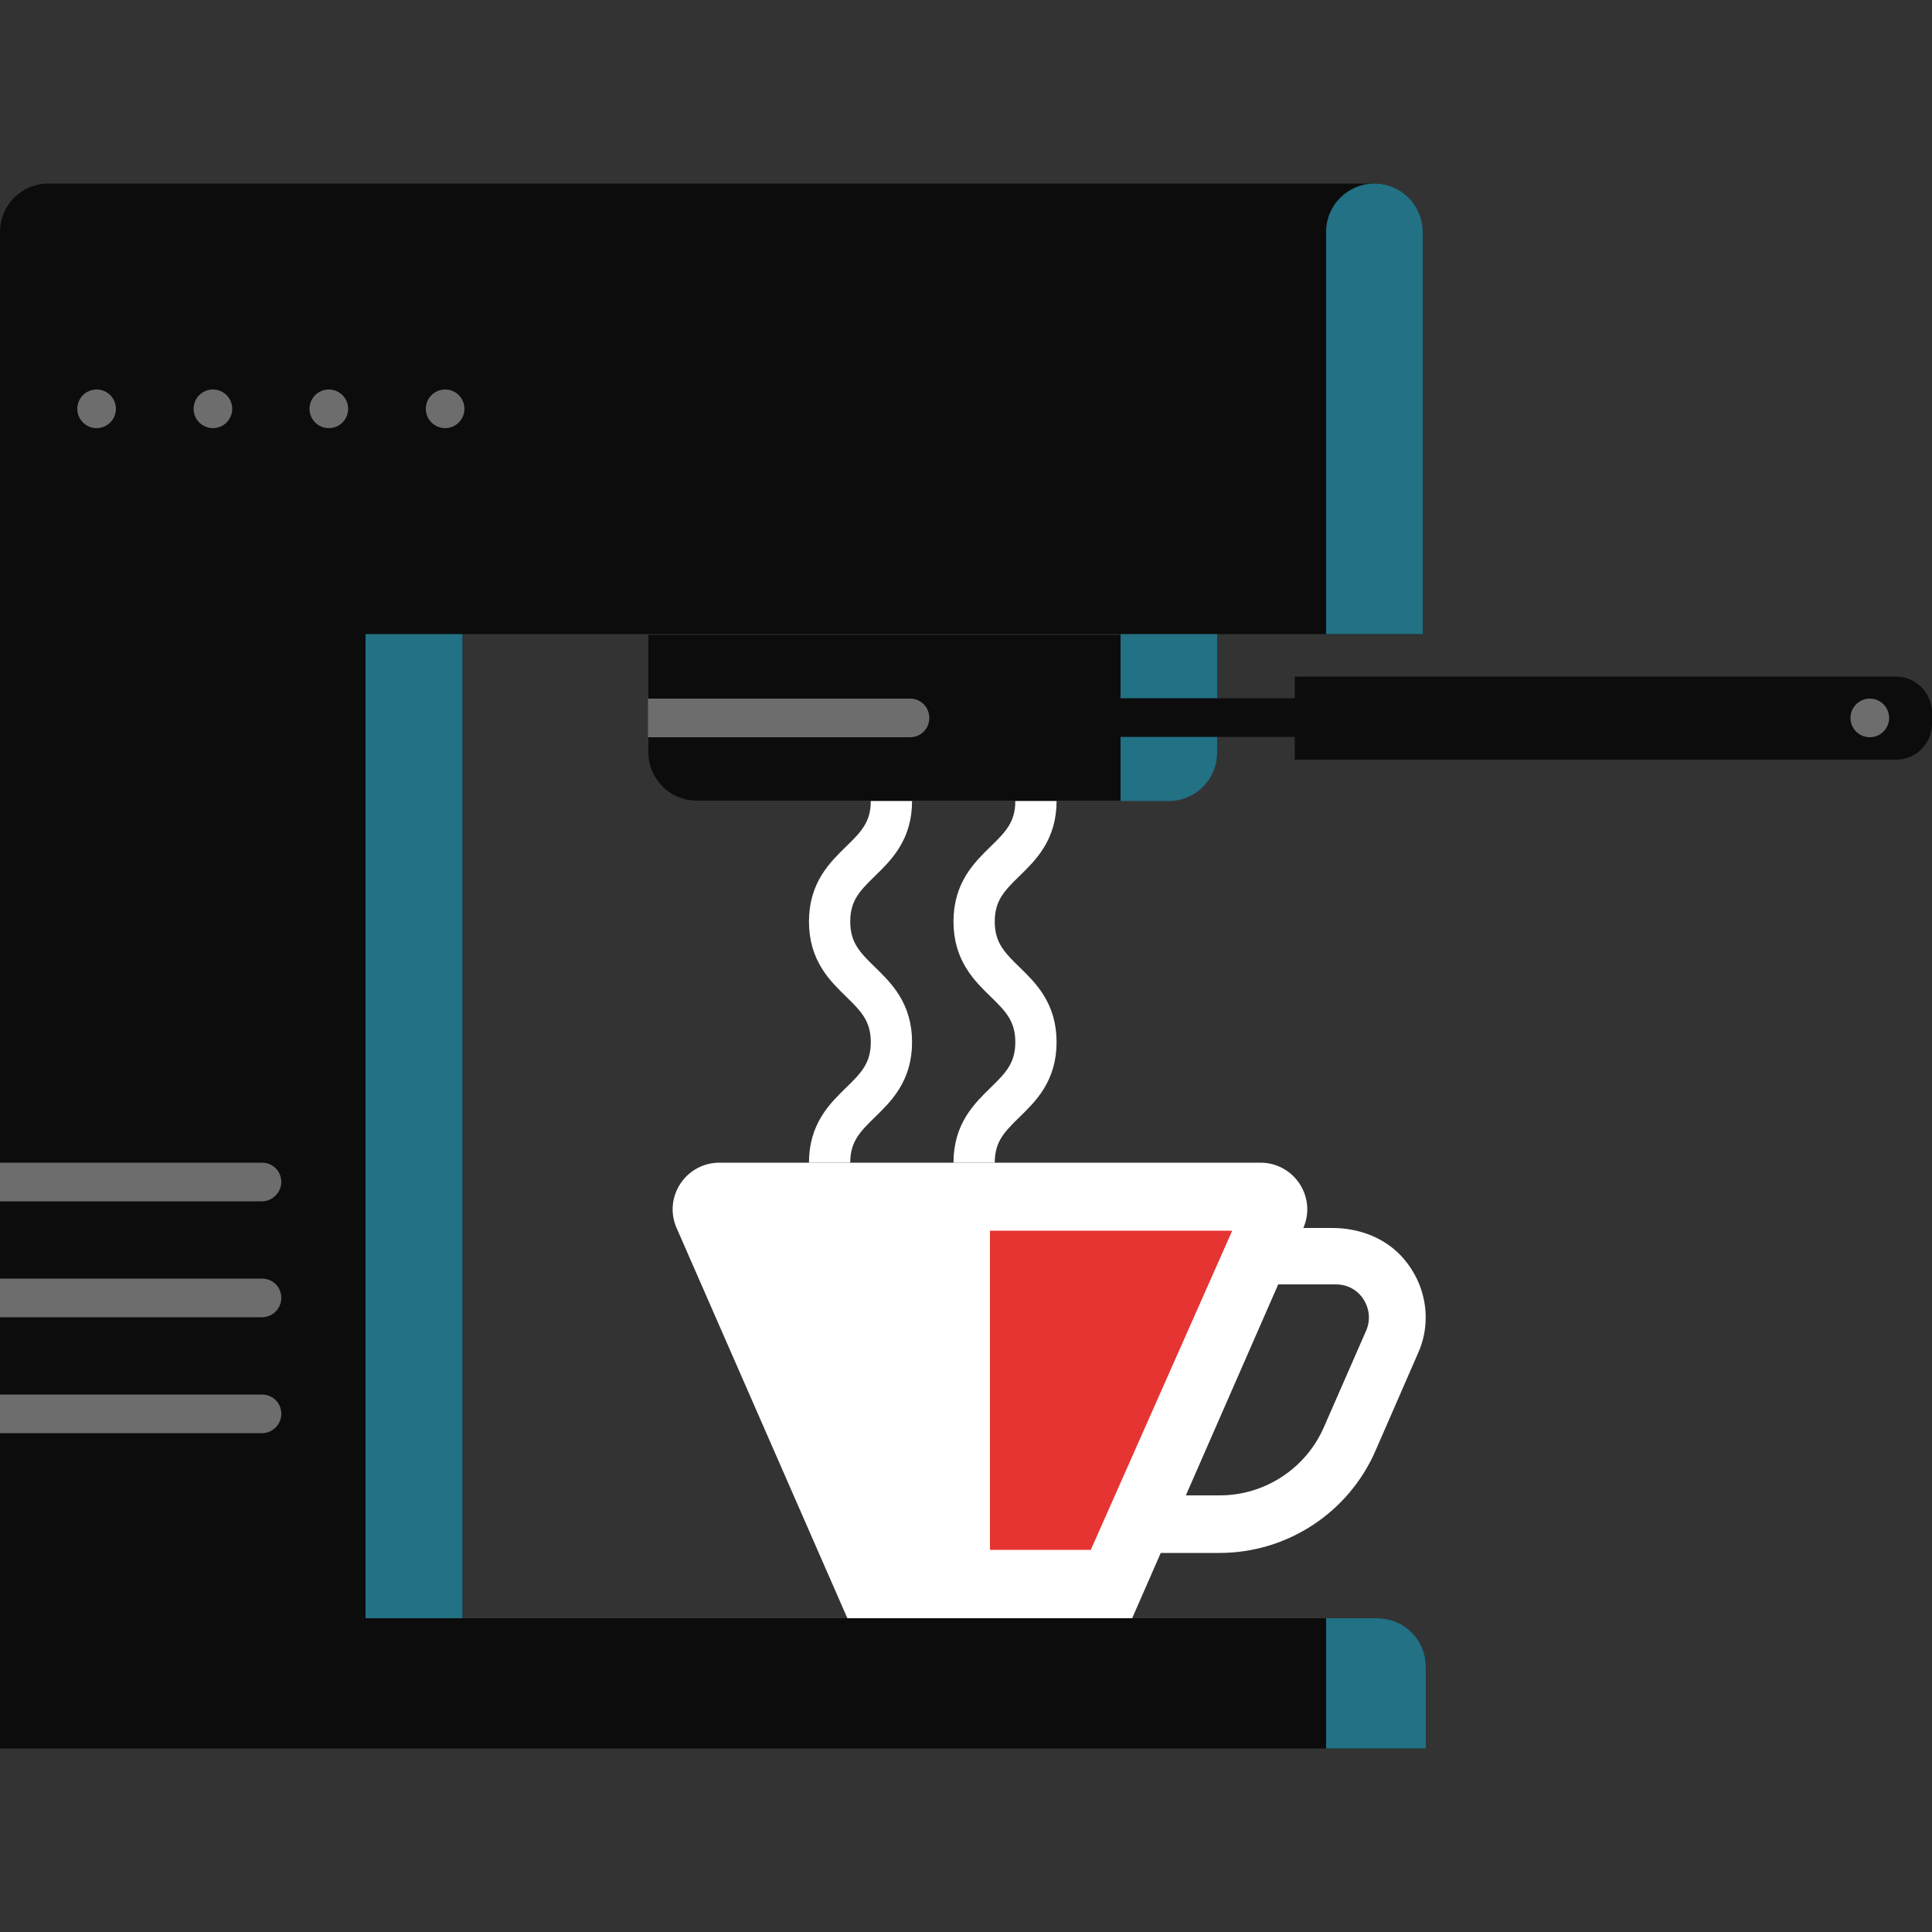 <?xml version="1.0" encoding="utf-8"?>
<!-- Generator: Adobe Illustrator 24.2.3, SVG Export Plug-In . SVG Version: 6.00 Build 0)  -->
<svg version="1.1" id="Capa_1" xmlns="http://www.w3.org/2000/svg" xmlns:xlink="http://www.w3.org/1999/xlink" x="0px" y="0px"
	 viewBox="0 0 50 50" style="enable-background:new 0 0 50 50;" xml:space="preserve">
<rect x="0" y="0" width="50" height="50" fill="#333333" stroke="none"/>
<style type="text/css">
	.st0{fill:#0C0C0C;}
	.st1{fill:#227184;}
	.st2{fill:#FFFFFF;}
	.st3{fill:#E63432;}
	.st4{fill:#6D6D6D;}
	.st5{fill:none;stroke:#FFFFFF;stroke-width:1.068;stroke-miterlimit:10;}
</style>
<g>
	<path class="st0" d="M36.9,45.25H0V6c0-0.69,0.56-1.25,1.25-1.25h34.32c0.69,0,1.25,0.56,1.25,1.25v10.41H11.97v25.47h23.68
		c0.69,0,1.25,0.56,1.25,1.25V45.25z"/>
	<path class="st0" d="M31.5,16.43H16.78v3.04c0,0.69,0.56,1.25,1.25,1.25h12.22c0.69,0,1.25-0.56,1.25-1.25V16.43z"/>
	<path class="st1" d="M36.82,16.41V6c0-0.69-0.56-1.25-1.25-1.25l0,0c-0.69,0-1.25,0.56-1.25,1.25v10.41H36.82z"/>
	<path class="st1" d="M31.5,19.48v-3.07H29v4.32h1.25C30.94,20.73,31.5,20.17,31.5,19.48z"/>
	<rect x="9.46" y="16.41" class="st1" width="2.51" height="25.47"/>
	<path class="st1" d="M34.32,45.25h2.58v-2.12c0-0.69-0.56-1.25-1.25-1.25h-1.33V45.25z"/>
	<g>
		<path class="st2" d="M36.25,32.49c-0.46-0.48-1.11-0.71-1.77-0.71l-0.75,0v0c0.35-0.8-0.24-1.69-1.11-1.69h-14
			c-0.87,0-1.46,0.89-1.11,1.69l4.42,10.1h7.37l0.74-1.69h1.52c1.75,0,3.34-1.04,4.04-2.65l1.09-2.5
			C37.08,34.19,36.91,33.19,36.25,32.49z M35.35,34.45l-1.09,2.49c-0.47,1.07-1.53,1.76-2.69,1.76h-0.88l2.39-5.46h1.49
			c0.3,0,0.56,0.14,0.72,0.39C35.45,33.89,35.47,34.18,35.35,34.45z"/>
		<polygon class="st3" points="28.23,40.11 31.89,31.85 25.62,31.85 25.62,40.11 		"/>
	</g>
	<g>
		<g>
			<path class="st4" d="M6.78,31.09H0v-1h6.78c0.28,0,0.5,0.22,0.5,0.5l0,0C7.28,30.86,7.05,31.09,6.78,31.09z"/>
		</g>
		<g>
			<path class="st4" d="M6.78,34.09H0v-1h6.78c0.28,0,0.5,0.22,0.5,0.5l0,0C7.28,33.87,7.05,34.09,6.78,34.09z"/>
		</g>
		<g>
			<path class="st4" d="M6.78,37.09H0v-1h6.78c0.28,0,0.5,0.22,0.5,0.5l0,0C7.28,36.87,7.05,37.09,6.78,37.09z"/>
		</g>
	</g>
	<g>
		<circle class="st4" cx="2.5" cy="10.58" r="0.5"/>
		<circle class="st4" cx="5.51" cy="10.58" r="0.5"/>
		<circle class="st4" cx="8.51" cy="10.58" r="0.5"/>
		<circle class="st4" cx="11.52" cy="10.58" r="0.5"/>
	</g>
	<g>
		<path class="st4" d="M23.55,19.08h-6.78v-1h6.78c0.28,0,0.5,0.22,0.5,0.5v0C24.05,18.86,23.83,19.08,23.55,19.08z"/>
	</g>
	<g>
		<path class="st0" d="M35.77,19.07H29v-1h6.78c0.28,0,0.5,0.22,0.5,0.5v0C36.27,18.84,36.05,19.07,35.77,19.07z"/>
	</g>
	<path class="st0" d="M49.07,17.51H33.51v2.15h15.56c0.52,0,0.93-0.42,0.93-0.93v-0.28C50,17.93,49.58,17.51,49.07,17.51z"/>
	<g>
		<circle class="st4" cx="48.39" cy="18.58" r="0.5"/>
	</g>
	<g>
		<path class="st5" d="M26.81,20.73c0,1.56-1.6,1.56-1.6,3.12c0,1.56,1.6,1.56,1.6,3.12s-1.6,1.56-1.6,3.12"/>
	</g>
	<g>
		<path class="st5" d="M23.07,20.73c0,1.56-1.6,1.56-1.6,3.12c0,1.56,1.6,1.56,1.6,3.12s-1.6,1.56-1.6,3.12"/>
	</g>
</g>
</svg>
